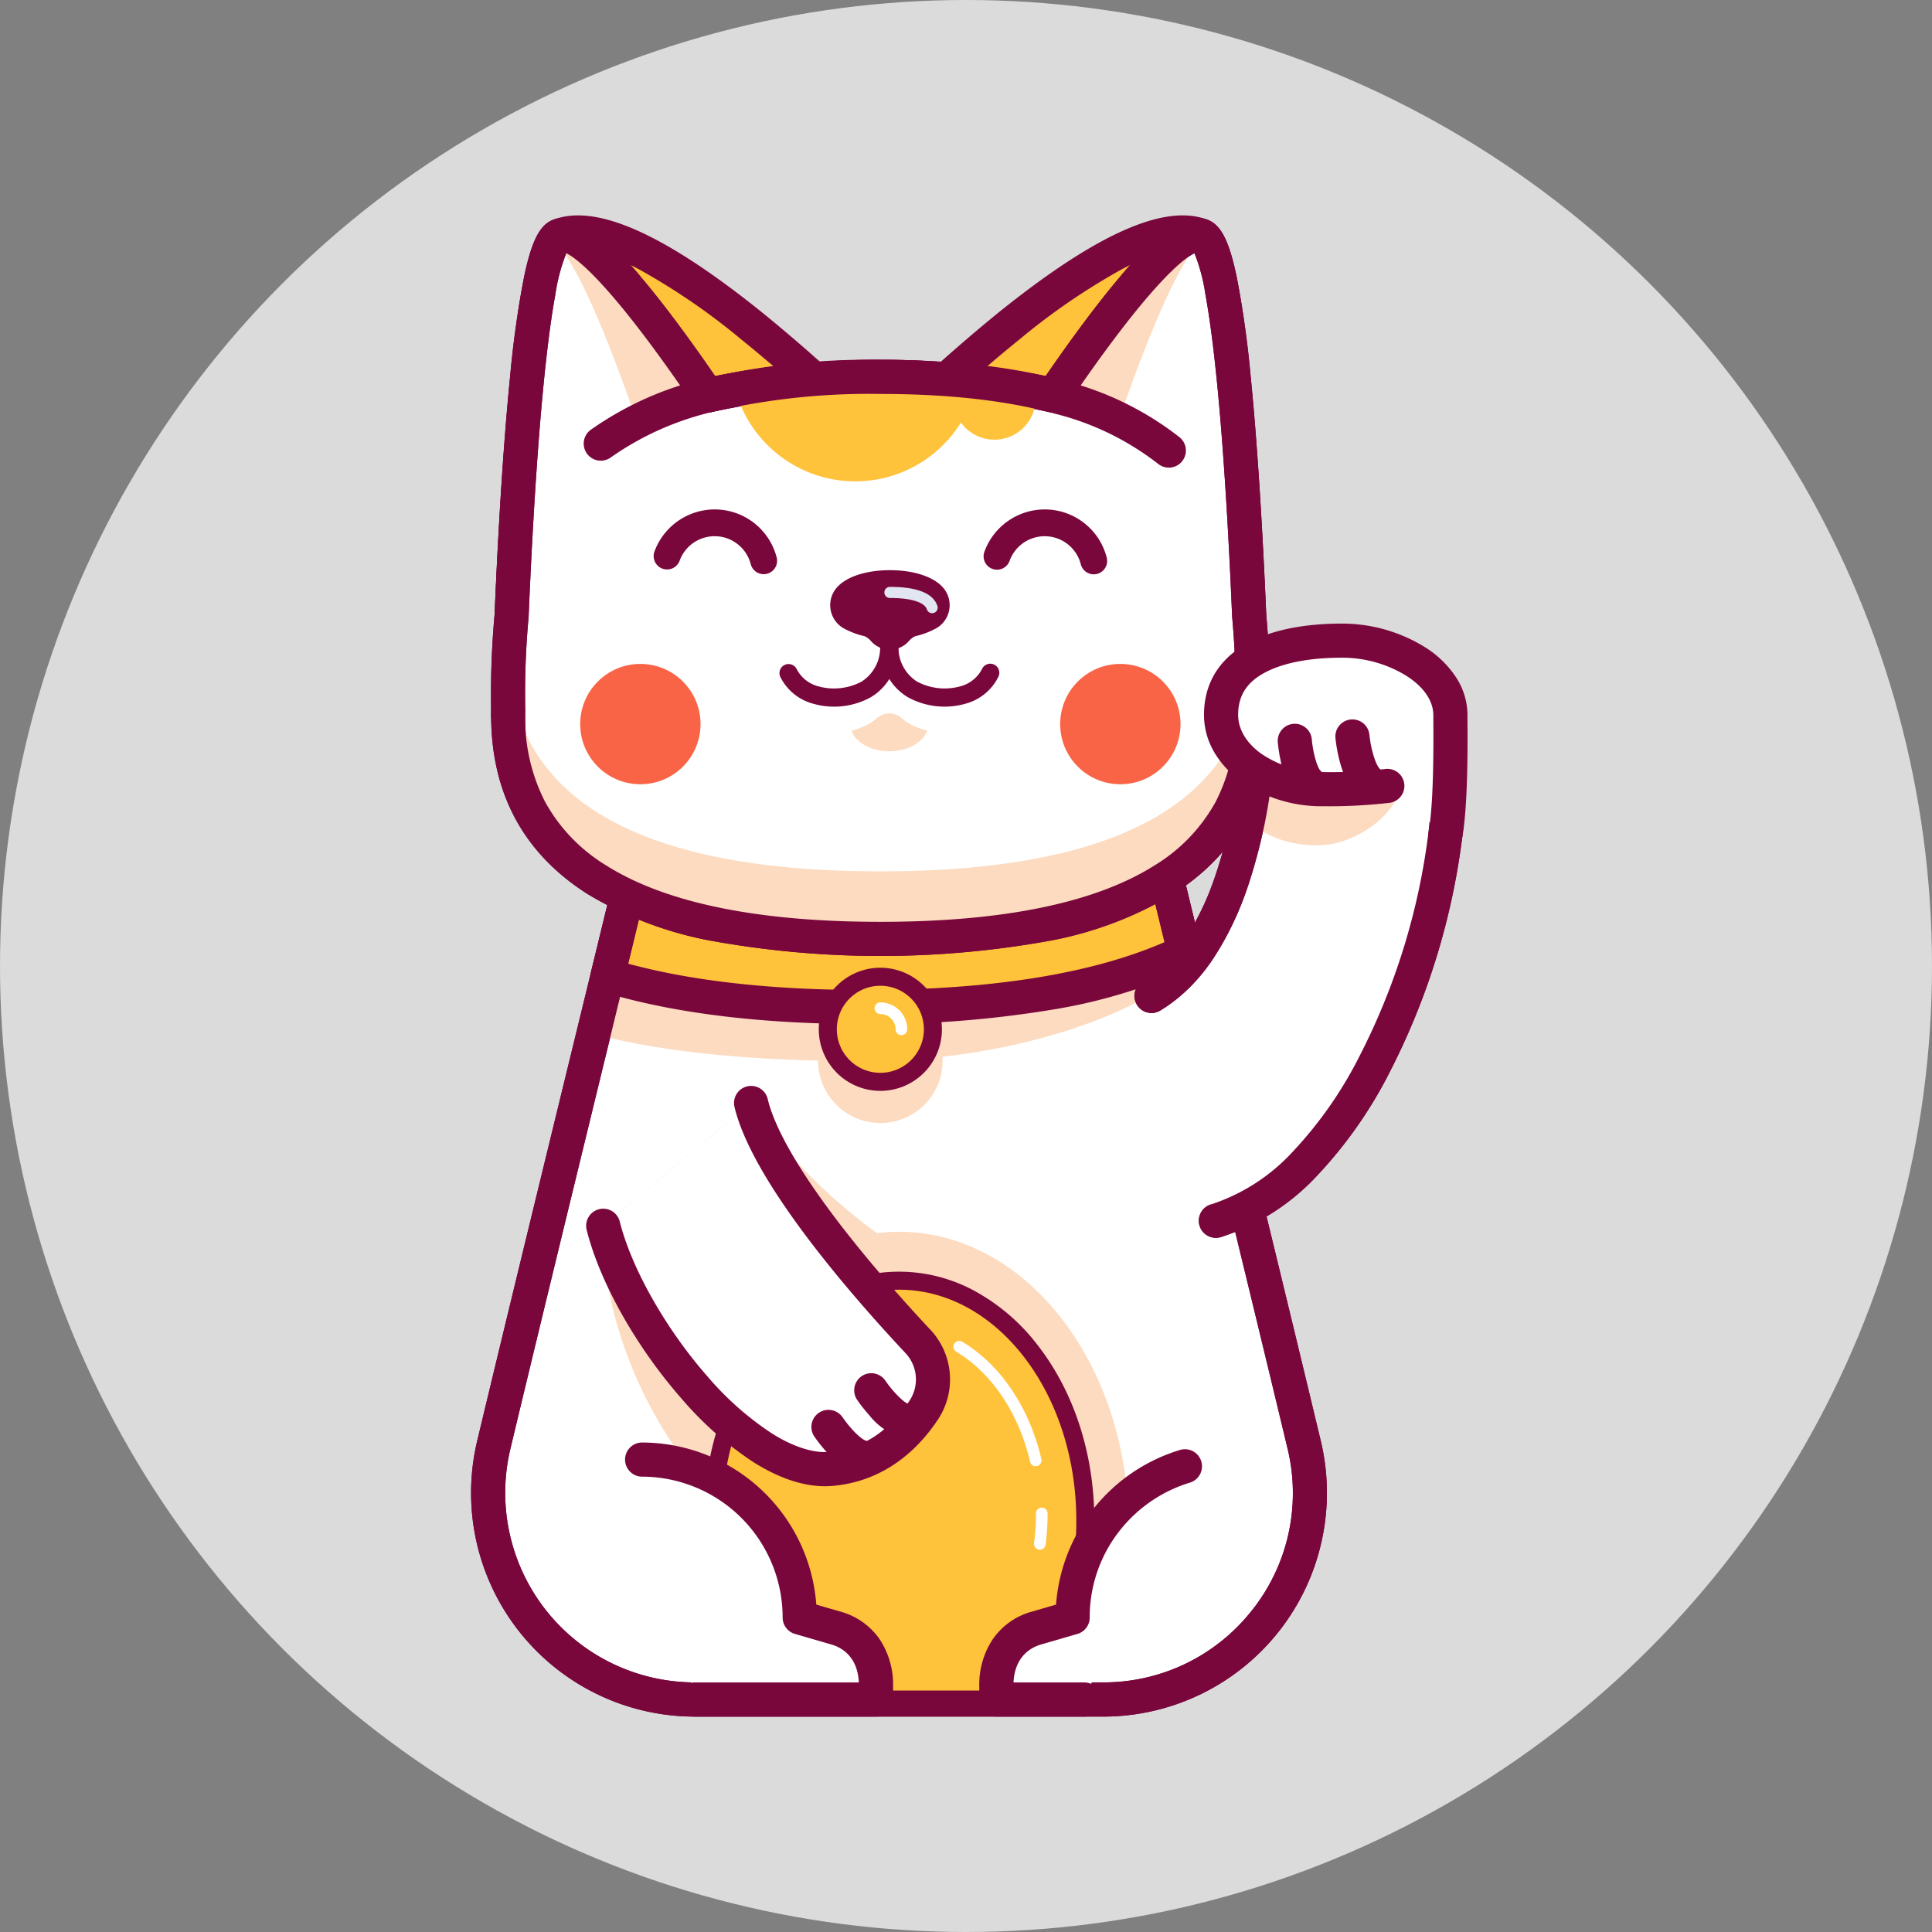 <svg xmlns="http://www.w3.org/2000/svg" width="296" height="296" viewBox="0 0 296 296">
  <rect x="0" y="0" width="296" height="296" fill="#808080" stroke="none"/>
  <g id="Group_117" data-name="Group 117" transform="translate(-200 -415)">
    <circle id="Ellipse_18" data-name="Ellipse 18" cx="148" cy="148" r="148" transform="translate(200 415)" fill="#dbdbdb"/>
    <g id="Group_48" data-name="Group 48" transform="translate(-1528.024 -450.127)">
      <g id="Group_12" data-name="Group 12" transform="translate(1800.183 989.253)">
        <path id="Path_35" data-name="Path 35" d="M1931.621,1949.1l-39.171.377-39.172-.377c0,.723-14.116,57.891-22.906,94.613a31.661,31.661,0,0,0,30.793,39.03h62.568a31.662,31.662,0,0,0,30.793-39.03C1945.737,2006.994,1931.621,1949.827,1931.621,1949.1Z" transform="translate(-1826.875 -1946.488)" fill="#fff"/>
        <path id="Path_36" data-name="Path 36" d="M1915.8,1956.291c-4.289-17.586-8-32.8-8.277-34.235a2.616,2.616,0,0,0-2.593-2.275h-.026l-39.145.376-39.146-.376a2.617,2.617,0,0,0-2.619,2.275c-.277,1.439-3.986,16.647-8.276,34.23-4.561,18.7-10.238,41.972-14.58,60.113a34.277,34.277,0,0,0,33.335,42.255h62.569a34.277,34.277,0,0,0,33.336-42.255C1926.037,1998.261,1920.361,1974.99,1915.8,1956.291Zm-8.255-33.9Zm0,0v0Zm0,0v0Zm-83.573-.007Zm0,0v0Zm0,0v0Zm95.876,119.974a28.883,28.883,0,0,1-22.805,11.055h-62.569a29.045,29.045,0,0,1-28.249-35.805c4.339-18.129,10.015-41.4,14.575-60.091,2.381-9.763,4.438-18.2,5.932-24.366,1-4.137,1.6-6.614,1.952-8.127l37.049.355h.051l37.05-.355c.354,1.513.95,3.992,1.952,8.13,1.494,6.169,3.55,14.6,5.933,24.368,4.56,18.694,10.234,41.959,14.573,60.086A28.882,28.882,0,0,1,1919.848,2042.367Z" transform="translate(-1800.183 -1919.781)" fill="#7a073c"/>
      </g>
      <path id="Path_37" data-name="Path 37" d="M2088.909,2454.224c-9.989-4.638-28.186-14.628-39.005-31.511l-22.656,18.817c-.418,23.4,18.278,49.524,31.335,48.372,7.058-.624,15.86-7.262,18.483-11.208C2079.253,2475.405,2092.493,2455.888,2088.909,2454.224Z" transform="translate(-206.805 -1388.602)" fill="#fcdbc0"/>
      <path id="Path_38" data-name="Path 38" d="M2175.847,2643.992c-19.445,0-35.208,20.294-35.208,45.33a54.378,54.378,0,0,0,6.547,26.331h50.36c4.121-7.421,13.508-16.511,13.508-26.331C2211.054,2664.286,2195.292,2643.992,2175.847,2643.992Z" transform="translate(-310.089 -1590.144)" fill="#fcdbc0"/>
      <path id="Path_39" data-name="Path 39" d="M1939.458,1983.034c-4.653-19.074-8.328-34.14-8.328-34.5a.056.056,0,0,0-.017-.04.048.048,0,0,0-.039-.016l-39.171.376-39.171-.376a.057.057,0,0,0-.056.056c0,.36-3.674,15.424-8.327,34.5-4.561,18.7-10.237,41.968-14.577,60.1a31.716,31.716,0,0,0,30.846,39.1h62.569a31.716,31.716,0,0,0,30.846-39.1C1949.695,2025,1944.019,2001.731,1939.458,1983.034ZM1948,2070.09a31.429,31.429,0,0,1-24.815,12.031h-62.569a31.6,31.6,0,0,1-30.737-38.962c4.34-18.135,10.016-41.4,14.577-60.1,4.712-19.316,8.149-33.408,8.323-34.467l39.122.376,39.122-.376c.175,1.059,3.612,15.154,8.324,34.472,4.561,18.7,10.236,41.964,14.575,60.1A31.423,31.423,0,0,1,1948,2070.09Z" transform="translate(-26.146 -956.665)" fill="#ea1111"/>
      <path id="Path_40" data-name="Path 40" d="M2057.487,2024.577l-40.761-.392c-1.369,5.685-3.533,14.56-6.066,24.952,10.806,2.95,25.364,4.191,41.36,4.191,22.245,0,41.778-6.933,49.777-14.3-1.462-6.006-2.7-11.111-3.6-14.843Z" transform="translate(-191.703 -1025.62)" fill="#fcdbc0"/>
      <g id="Group_13" data-name="Group 13" transform="translate(1818.518 989.253)">
        <path id="Path_41" data-name="Path 41" d="M2079.693,1949.48l-39.172-.377c0,.287-2.222,9.461-5.453,22.719,10.364,3.161,23.442,4.826,39.458,4.826,21.344,0,37.468-2.955,48.9-8.47-2.745-11.268-4.567-18.816-4.567-19.075Z" transform="translate(-2032.453 -1946.488)" fill="#ffc23b"/>
        <path id="Path_42" data-name="Path 42" d="M2094.744,1922.056a2.617,2.617,0,0,0-2.594-2.275h-.024l-39.146.377-39.146-.377a2.615,2.615,0,0,0-2.618,2.275c-.262,1.344-3.728,15.567-5.4,22.441a2.616,2.616,0,0,0,1.778,3.121c10.747,3.278,24.279,4.939,40.222,4.939a167.359,167.359,0,0,0,28.619-2.206,82.405,82.405,0,0,0,21.419-6.522,2.616,2.616,0,0,0,1.406-2.974C2097.974,1935.58,2094.987,1923.308,2094.744,1922.056Zm-83.551.341v0Zm0,0v0Zm0-.006Zm.03-.37Zm36.591,25.309c-14.26,0-26.462-1.354-36.325-4.03,2.6-10.675,3.83-15.764,4.412-18.264l37.054.356H2053l37.052-.356c.518,2.224,1.551,6.5,3.609,14.962C2082.5,1944.861,2067.088,1947.326,2047.815,1947.326Zm46.952-24.929v0Zm0,0v0Zm0-.006h0Z" transform="translate(-2005.74 -1919.781)" fill="#7a073c"/>
      </g>
      <path id="Path_43" data-name="Path 43" d="M1915.8,1956.291c-4.289-17.586-8-32.8-8.277-34.235a2.616,2.616,0,0,0-2.593-2.275h-.026l-39.145.376-39.146-.376a2.617,2.617,0,0,0-2.619,2.275c-.277,1.439-3.986,16.647-8.276,34.23-4.561,18.7-10.238,41.972-14.58,60.113a34.277,34.277,0,0,0,33.335,42.255h62.569a34.277,34.277,0,0,0,33.336-42.255C1926.037,1998.261,1920.361,1974.99,1915.8,1956.291Zm-8.255-33.9Zm0,0v0Zm0,0v0Zm-83.573-.007Zm0,0v0Zm0,0v0Zm95.876,119.974a28.883,28.883,0,0,1-22.805,11.055h-62.569a29.045,29.045,0,0,1-28.249-35.805c4.339-18.129,10.015-41.4,14.575-60.091,2.381-9.763,4.438-18.2,5.932-24.366,1-4.137,1.6-6.614,1.952-8.127l37.049.355h.051l37.05-.355c.354,1.513.95,3.992,1.952,8.13,1.494,6.169,3.55,14.6,5.933,24.368,4.56,18.694,10.234,41.959,14.573,60.086A28.882,28.882,0,0,1,1919.848,2042.367Z" transform="translate(0 -930.528)" fill="#7a073c"/>
      <g id="Group_14" data-name="Group 14" transform="translate(1860.307 898.127)">
        <path id="Path_44" data-name="Path 44" d="M2552.737,927.893c-13.249-5.184-49.156,31.683-49.156,31.683l42.052,36.483,14.955,5.3S2558.789,930.26,2552.737,927.893Z" transform="translate(-2500.966 -924.783)" fill="#ffc23b"/>
        <path id="Path_45" data-name="Path 45" d="M2532.4,913.339a70.365,70.365,0,0,0-1.781-8.992c-.942-3.259-2.029-4.917-3.633-5.545-6.521-2.552-17.036,2.124-32.141,14.3a254.873,254.873,0,0,0-19.841,18,2.614,2.614,0,0,0,.159,3.8l42.051,36.483a2.605,2.605,0,0,0,.841.49l14.956,5.3a2.615,2.615,0,0,0,3.487-2.532c0-.178-.466-18.036-1.662-35.952C2534.13,928.124,2533.31,919.6,2532.4,913.339ZM2520.266,967.1l-39.555-34.318c3.2-3.149,9.942-9.6,17.449-15.641a100.816,100.816,0,0,1,15.826-10.832c5.9-3.076,9.084-3.243,10.758-2.752.375.629,1.525,3.216,2.767,12.612.827,6.266,1.573,14.546,2.22,24.612.788,12.278,1.233,24.266,1.423,30.177Z" transform="translate(-2474.26 -898.128)" fill="#7a073c"/>
      </g>
      <g id="Group_15" data-name="Group 15" transform="translate(1803.263 898.127)">
        <path id="Path_46" data-name="Path 46" d="M1871.882,927.893c-6.052,2.368-7.852,73.465-7.852,73.465l14.956-5.3,42.052-36.483S1885.131,922.708,1871.882,927.893Z" transform="translate(-1861.415 -924.783)" fill="#ffc23b"/>
        <path id="Path_47" data-name="Path 47" d="M1876.361,913.1c-15.1-12.172-25.617-16.849-32.14-14.3-1.6.627-2.69,2.286-3.633,5.545a70.578,70.578,0,0,0-1.78,8.991c-.913,6.259-1.732,14.786-2.437,25.345-1.2,17.917-1.658,35.775-1.662,35.953a2.615,2.615,0,0,0,3.489,2.531l14.956-5.3a2.62,2.62,0,0,0,.84-.49l42.051-36.483a2.615,2.615,0,0,0,.16-3.8A255.032,255.032,0,0,0,1876.361,913.1Zm-25.422,54-10.887,3.858c.191-5.912.636-17.9,1.423-30.177.646-10.066,1.393-18.347,2.221-24.612,1.24-9.4,2.39-11.983,2.766-12.612,1.675-.492,4.854-.324,10.758,2.752a100.827,100.827,0,0,1,15.827,10.832c7.506,6.046,14.249,12.493,17.449,15.642Z" transform="translate(-1834.708 -898.127)" fill="#7a073c"/>
      </g>
      <g id="Group_16" data-name="Group 16" transform="translate(1803.262 898.522)">
        <path id="Path_48" data-name="Path 48" d="M1970.223,932.024c-4.308-1.48-16.069,14.684-22.718,24.483-7.062-1.824-15.755-2.859-26.457-2.859s-19.394,1.035-26.457,2.859c-6.648-9.8-18.41-25.963-22.718-24.483s-6.445,37.176-7.328,58.255a140.421,140.421,0,0,0-.523,15.21c0,21.553,17.281,34.273,57.025,34.273s57.025-12.72,57.025-34.273a140.239,140.239,0,0,0-.523-15.21C1976.668,969.2,1974.542,933.51,1970.223,932.024Z" transform="translate(-1861.407 -929.31)" fill="#fff"/>
        <path id="Path_49" data-name="Path 49" d="M1951.071,926.791a151.944,151.944,0,0,0-2.153-15.294c-1.169-5.535-2.445-7.973-4.551-8.7-2.588-.89-5.191.863-6.923,2.26a50.786,50.786,0,0,0-6.4,6.534c-4,4.718-8.241,10.622-11.381,15.192a129.278,129.278,0,0,0-50.637,0c-3.14-4.57-7.378-10.473-11.38-15.192a50.782,50.782,0,0,0-6.4-6.534c-1.732-1.4-4.334-3.149-6.922-2.26-2.107.724-3.383,3.163-4.552,8.7a151.8,151.8,0,0,0-2.153,15.294c-1.2,11.958-1.959,26.455-2.382,36.542a134.729,134.729,0,0,0-.53,14.471v.934c0,11.979,4.988,21.208,14.825,27.429a56.885,56.885,0,0,0,18.6,7.078,145.544,145.544,0,0,0,52.441,0,56.9,56.9,0,0,0,18.595-7.078c9.838-6.222,14.825-15.45,14.825-27.429V977.8a135.151,135.151,0,0,0-.53-14.47C1953.031,953.246,1952.274,938.749,1951.071,926.791Zm-8.909-19.342Zm-95.641,0ZM1948.752,977.8v.938a27.927,27.927,0,0,1-3.016,13.222,26.164,26.164,0,0,1-9.375,9.786c-9.075,5.739-23.213,8.649-42.019,8.649s-32.944-2.91-42.02-8.649a26.187,26.187,0,0,1-9.376-9.786,27.93,27.93,0,0,1-3.015-13.222V977.8a128.006,128.006,0,0,1,.509-13.991c.005-.057.01-.115.012-.172.394-9.4,1.094-23.026,2.195-34.59.581-6.089,1.218-11.046,1.894-14.734a27.98,27.98,0,0,1,1.683-6.351c1.489.711,6.684,4.379,19.5,23.261a2.616,2.616,0,0,0,2.818,1.064,121.312,121.312,0,0,1,51.607,0,2.616,2.616,0,0,0,2.818-1.064c12.811-18.883,18.007-22.551,19.5-23.261a27.983,27.983,0,0,1,1.682,6.351c.677,3.688,1.314,8.645,1.894,14.734,1.1,11.563,1.8,25.192,2.194,34.59,0,.058.007.115.013.172A128.3,128.3,0,0,1,1948.752,977.8Z" transform="translate(-1834.7 -902.559)" fill="#7a073c"/>
      </g>
      <path id="Path_50" data-name="Path 50" d="M1921.049,1698.081c-38.33,0-55.765-11.831-56.959-32-.079,2.773-.066,5.488-.066,8.077,0,21.553,17.281,34.273,57.025,34.273s57.026-12.72,57.026-34.273c0-2.589.013-5.3-.066-8.077C1976.815,1686.251,1959.379,1698.081,1921.049,1698.081Z" transform="translate(-58.146 -699.454)" fill="#fcdbc0"/>
      <path id="Path_51" data-name="Path 51" d="M2789.527,932.194l-.013-.009a1.166,1.166,0,0,0-.294-.157h0l-.114-.034c-4.4-1.163-16.013,14.8-22.6,24.516q-1.559-.4-3.225-.752c-.641,2.593,4.455,1.9,8.09,3.118,2.784.934,4.019,4.839,5.308,1.116,3.927-11.336,9.294-25.039,13.066-27.609a1.866,1.866,0,0,0-.161-.147C2789.563,932.222,2789.545,932.207,2789.527,932.194Z" transform="translate(-877.141 -30.791)" fill="#fcdbc0"/>
      <path id="Path_52" data-name="Path 52" d="M1959.777,956.509c-6.589-9.712-18.2-25.68-22.6-24.516l-.113.034h0a1.165,1.165,0,0,0-.294.157l-.013.01c-.018.013-.035.028-.055.043a2.1,2.1,0,0,0-.159.147c3.771,2.569,9.139,16.273,13.065,27.609,1.29,3.723,2.525-.182,5.307-1.117,3.635-1.22,8.732-.525,8.091-3.118Q1961.337,956.107,1959.777,956.509Z" transform="translate(-124.193 -30.791)" fill="#fcdbc0"/>
      <path id="Path_53" data-name="Path 53" d="M1951.071,926.791a151.944,151.944,0,0,0-2.153-15.294c-1.169-5.535-2.445-7.973-4.551-8.7-2.588-.89-5.191.863-6.923,2.26a50.786,50.786,0,0,0-6.4,6.534c-4,4.718-8.241,10.622-11.381,15.192a129.278,129.278,0,0,0-50.637,0c-3.14-4.57-7.378-10.473-11.38-15.192a50.782,50.782,0,0,0-6.4-6.534c-1.732-1.4-4.334-3.149-6.922-2.26-2.107.724-3.383,3.163-4.552,8.7a151.8,151.8,0,0,0-2.153,15.294c-1.2,11.958-1.959,26.455-2.382,36.542a134.729,134.729,0,0,0-.53,14.471v.934c0,11.979,4.988,21.208,14.825,27.429a56.885,56.885,0,0,0,18.6,7.078,145.544,145.544,0,0,0,52.441,0,56.9,56.9,0,0,0,18.595-7.078c9.838-6.222,14.825-15.45,14.825-27.429V977.8a135.151,135.151,0,0,0-.53-14.47C1953.031,953.246,1952.274,938.749,1951.071,926.791Zm-8.909-19.342Zm-95.641,0ZM1948.752,977.8v.938a27.927,27.927,0,0,1-3.016,13.222,26.164,26.164,0,0,1-9.375,9.786c-9.075,5.739-23.213,8.649-42.019,8.649s-32.944-2.91-42.02-8.649a26.187,26.187,0,0,1-9.376-9.786,27.93,27.93,0,0,1-3.015-13.222V977.8a128.006,128.006,0,0,1,.509-13.991c.005-.057.01-.115.012-.172.394-9.4,1.094-23.026,2.195-34.59.581-6.089,1.218-11.046,1.894-14.734a27.98,27.98,0,0,1,1.683-6.351c1.489.711,6.684,4.379,19.5,23.261a2.616,2.616,0,0,0,2.818,1.064,121.312,121.312,0,0,1,51.607,0,2.616,2.616,0,0,0,2.818-1.064c12.811-18.883,18.007-22.551,19.5-23.261a27.983,27.983,0,0,1,1.682,6.351c.677,3.688,1.314,8.645,1.894,14.734,1.1,11.563,1.8,25.192,2.194,34.59,0,.058.007.115.013.172A128.3,128.3,0,0,1,1948.752,977.8Z" transform="translate(-31.438 -4.036)" fill="#7a073c"/>
      <g id="Group_20" data-name="Group 20" transform="translate(1901.826 960.665)">
        <g id="Group_17" data-name="Group 17" transform="translate(0 10.746)">
          <path id="Path_54" data-name="Path 54" d="M2999.8,1750.016c-3.917-.526-14.2-2.043-14.32,1.906-.385,12.29-4.3,33.621-16.4,40.821l9.871,34.449c20.275-6,32.819-38.269,35.142-59.044.8-7.165.385-12.962-1.347-15.842C3009.095,1746.234,3004.5,1750.644,2999.8,1750.016Z" transform="translate(-2966.465 -1746.438)" fill="#fff"/>
          <path id="Path_55" data-name="Path 55" d="M2982.566,1719.884a13.411,13.411,0,0,0-5.453.416,11.183,11.183,0,0,1-3.675.427l-.386-.052a67.869,67.869,0,0,0-7.335-.689c-3.855-.092-6.37.474-7.919,1.785a4.5,4.5,0,0,0-1.642,3.372,81.376,81.376,0,0,1-3.68,21.587,44,44,0,0,1-4.69,10.206,21.2,21.2,0,0,1-6.754,6.862,2.615,2.615,0,0,0,2.674,4.494,26.324,26.324,0,0,0,8.472-8.514,49.183,49.183,0,0,0,5.27-11.423,86.857,86.857,0,0,0,3.925-22.7,10.818,10.818,0,0,1,4.266-.445,63.9,63.9,0,0,1,6.713.643l.392.052a15.437,15.437,0,0,0,5.5-.5,9.481,9.481,0,0,1,3.35-.383c.545.1,1.287.415,2.2,1.934.509.847,2.087,4.375.989,14.2a102.466,102.466,0,0,1-10.56,34.143,62.2,62.2,0,0,1-10.144,14.538,29.462,29.462,0,0,1-12.583,8.146,2.615,2.615,0,1,0,1.485,5.016,34.584,34.584,0,0,0,14.854-9.522,67.449,67.449,0,0,0,11.025-15.755,108.011,108.011,0,0,0,11.119-35.985c.63-5.634.847-13.24-1.7-17.48A8.428,8.428,0,0,0,2982.566,1719.884Z" transform="translate(-2939.754 -1719.742)" fill="#7a073c"/>
        </g>
        <g id="Group_18" data-name="Group 18" transform="translate(0 10.746)">
          <path id="Path_56" data-name="Path 56" d="M2999.8,1750.016c-3.917-.526-14.2-2.043-14.32,1.906-.385,12.29-4.3,33.621-16.4,40.821l9.871,34.449c20.275-6,32.819-38.269,35.142-59.044.8-7.165.385-12.962-1.347-15.842C3009.095,1746.234,3004.5,1750.644,2999.8,1750.016Z" transform="translate(-2966.465 -1746.438)" fill="#fff"/>
          <path id="Path_57" data-name="Path 57" d="M2982.566,1719.884a13.411,13.411,0,0,0-5.453.416,11.183,11.183,0,0,1-3.675.427l-.386-.052a67.869,67.869,0,0,0-7.335-.689c-3.855-.092-6.37.474-7.919,1.785a4.5,4.5,0,0,0-1.642,3.372,81.376,81.376,0,0,1-3.68,21.587,44,44,0,0,1-4.69,10.206,21.2,21.2,0,0,1-6.754,6.862,2.615,2.615,0,0,0,2.674,4.494,26.324,26.324,0,0,0,8.472-8.514,49.183,49.183,0,0,0,5.27-11.423,86.857,86.857,0,0,0,3.925-22.7,10.818,10.818,0,0,1,4.266-.445,63.9,63.9,0,0,1,6.713.643l.392.052a15.437,15.437,0,0,0,5.5-.5,9.481,9.481,0,0,1,3.35-.383c.545.1,1.287.415,2.2,1.934.509.847,2.087,4.375.989,14.2a102.466,102.466,0,0,1-10.56,34.143,62.2,62.2,0,0,1-10.144,14.538,29.462,29.462,0,0,1-12.583,8.146,2.615,2.615,0,1,0,1.485,5.016,34.584,34.584,0,0,0,14.854-9.522,67.449,67.449,0,0,0,11.025-15.755,108.011,108.011,0,0,0,11.119-35.985c.63-5.634.847-13.24-1.7-17.48A8.428,8.428,0,0,0,2982.566,1719.884Z" transform="translate(-2939.754 -1719.742)" fill="#7a073c"/>
        </g>
        <path id="Path_58" data-name="Path 58" d="M3158.639,1749.077c-2.615-.186-5.466,1.333-8.354.945-3.916-.524-14.2-2.042-14.321,1.906a86.319,86.319,0,0,1-1.663,14.1,16.568,16.568,0,0,0,10.913,3.633c4.993,0,11.417-4.1,12.308-8.563C3157.521,1761.1,3160.546,1750.02,3158.639,1749.077Z" transform="translate(-3116.948 -1735.701)" fill="#fcdbc0"/>
        <g id="Group_19" data-name="Group 19" transform="translate(10.657 0)">
          <path id="Path_59" data-name="Path 59" d="M3106.985,1628.59c-8.669,0-18.432,2.444-18.432,11.376,0,6.283,7.027,11.376,15.7,11.376a79.8,79.8,0,0,0,9.778-.5l8.884,7.585c.956-5.185.778-16.106.778-18.462C3123.689,1633.683,3115.654,1628.59,3106.985,1628.59Z" transform="translate(-3085.938 -1625.975)" fill="#fff"/>
          <path id="Path_60" data-name="Path 60" d="M3099.6,1613.26a10.592,10.592,0,0,0-1.816-5.858,15.464,15.464,0,0,0-4.45-4.363,24.1,24.1,0,0,0-13.053-3.77c-3.788,0-9.225.452-13.618,2.606-4.861,2.382-7.43,6.32-7.43,11.386a11.291,11.291,0,0,0,1.589,5.746,14.541,14.541,0,0,0,4.088,4.416,21.62,21.62,0,0,0,12.634,3.83,80.21,80.21,0,0,0,10.17-.529,2.615,2.615,0,1,0-.785-5.172,71.946,71.946,0,0,1-9.385.469,16.369,16.369,0,0,1-9.564-2.834c-2.269-1.644-3.516-3.748-3.516-5.927,0-3.058,1.429-5.184,4.5-6.689,2.765-1.355,6.679-2.072,11.316-2.072a18.747,18.747,0,0,1,10.154,2.893c3.423,2.28,3.934,4.655,3.934,5.868,0,.25,0,.595.005,1.018.02,3.438.071,12.57-.742,16.97a2.615,2.615,0,1,0,5.144.95c.9-4.886.851-14.04.828-17.949C3099.6,1613.837,3099.6,1613.5,3099.6,1613.26Z" transform="translate(-3059.23 -1599.268)" fill="#7a073c"/>
        </g>
        <path id="Path_61" data-name="Path 61" d="M2958.574,1826.555a2.617,2.617,0,0,0-2.9,2.3,73.5,73.5,0,0,1-4.508,18.723c-2.643,6.518-6.054,11.055-10.138,13.487a2.615,2.615,0,1,0,2.674,4.5c5.088-3.028,9.23-8.416,12.312-16.016a78.77,78.77,0,0,0,4.857-20.1A2.615,2.615,0,0,0,2958.574,1826.555Z" transform="translate(-2939.754 -1806.267)" fill="#7a073c"/>
      </g>
      <path id="Path_62" data-name="Path 62" d="M3192.426,1778.035c-.519-.49-1.165-2.837-1.33-4.829a2.616,2.616,0,0,0-5.214.42,24.42,24.42,0,0,0,.468,3,9.958,9.958,0,0,0,2.484,5.214,2.615,2.615,0,1,0,3.591-3.8Z" transform="translate(-1262.094 -794.837)" fill="#7a073c"/>
      <path id="Path_63" data-name="Path 63" d="M3291.768,1771.014c-.76-.644-1.495-3.327-1.679-5.331a2.616,2.616,0,0,0-5.21.467,23.905,23.905,0,0,0,.567,3.267c.65,2.635,1.613,4.462,2.937,5.587a2.616,2.616,0,0,0,3.385-3.989Z" transform="translate(-1352.259 -788.007)" fill="#7a073c"/>
      <g id="Group_21" data-name="Group 21" transform="translate(1828.158 943.177)">
        <path id="Path_64" data-name="Path 64" d="M2123.181,1403.207a9.84,9.84,0,0,0-9.235,6.486,2.052,2.052,0,0,0,3.86,1.392,5.712,5.712,0,0,1,10.907.519,2.052,2.052,0,0,0,3.977-1.012A9.8,9.8,0,0,0,2123.181,1403.207Z" transform="translate(-2113.824 -1403.207)" fill="#7a073c"/>
        <path id="Path_65" data-name="Path 65" d="M2690.044,1403.207a9.841,9.841,0,0,0-9.235,6.486,2.052,2.052,0,0,0,3.862,1.392,5.712,5.712,0,0,1,10.906.519,2.051,2.051,0,1,0,3.976-1.012A9.8,9.8,0,0,0,2690.044,1403.207Z" transform="translate(-2630.125 -1403.207)" fill="#7a073c"/>
      </g>
      <g id="Group_24" data-name="Group 24" transform="translate(1813.096 963.025)">
        <g id="Group_22" data-name="Group 22" transform="translate(0 0)">
          <circle id="Ellipse_10" data-name="Ellipse 10" cx="9.219" cy="9.219" r="9.219" transform="translate(0 13.038) rotate(-45)" fill="#f96446"/>
        </g>
        <g id="Group_23" data-name="Group 23" transform="translate(73.538 0)">
          <circle id="Ellipse_11" data-name="Ellipse 11" cx="9.219" cy="9.219" r="9.219" transform="translate(0 13.038) rotate(-45)" fill="#f96446"/>
        </g>
      </g>
      <g id="Group_30" data-name="Group 30" transform="translate(1847.421 952.484)">
        <g id="Group_26" data-name="Group 26" transform="translate(7.795 0)">
          <g id="Group_25" data-name="Group 25">
            <path id="Path_66" data-name="Path 66" d="M2440.52,1523.128c-4,0-8.011,1.357-7.752,4.185.185,1.979,1.9,2.562,4.266,3.208,1.218.332,1.986,2,3.486,2s2.268-1.672,3.487-2c2.372-.646,4.083-1.229,4.265-3.208C2448.533,1524.485,2444.517,1523.128,2440.52,1523.128Z" transform="translate(-2431.366 -1521.739)" fill="#7a073c"/>
            <path id="Path_67" data-name="Path 67" d="M2426.333,1507.551c-3.576,0-6.59.964-8.063,2.58a4.09,4.09,0,0,0,.879,6.272,12.385,12.385,0,0,0,3.333,1.272,3.257,3.257,0,0,1,.856.628,3.861,3.861,0,0,0,5.991,0,3.234,3.234,0,0,1,.856-.628,12.41,12.41,0,0,0,3.332-1.272,4.089,4.089,0,0,0,.879-6.272C2432.922,1508.515,2429.908,1507.551,2426.333,1507.551ZM2432.7,1513c-.085.915-.723,1.307-3.248,2a4.953,4.953,0,0,0-1.963,1.226c-.513.453-.848.728-1.157.728s-.643-.275-1.156-.728a4.963,4.963,0,0,0-1.963-1.226c-2.526-.689-3.164-1.08-3.249-2a1.215,1.215,0,0,1,.359-1c.913-1,3.327-1.673,6.009-1.673s5.1.673,6.009,1.673A1.219,1.219,0,0,1,2432.7,1513Z" transform="translate(-2417.18 -1507.551)" fill="#7a073c"/>
          </g>
          <path id="Path_68" data-name="Path 68" d="M2511.148,1536.256a.848.848,0,0,0,0,1.7c3.214,0,5.276.635,5.661,1.742a.847.847,0,1,0,1.6-.555C2517.749,1537.226,2515.3,1536.256,2511.148,1536.256Z" transform="translate(-2501.995 -1533.696)" fill="#e2e6f3"/>
        </g>
        <g id="Group_29" data-name="Group 29" transform="translate(0 9.397)">
          <g id="Group_27" data-name="Group 27">
            <path id="Path_69" data-name="Path 69" d="M2346.308,1612.927a1.389,1.389,0,0,0-1.122,1.613,6.174,6.174,0,0,1-2.789,6.038,9,9,0,0,1-6.673.712,5.219,5.219,0,0,1-3.292-2.666,1.389,1.389,0,0,0-2.5,1.206,7.872,7.872,0,0,0,4.987,4.12,11.66,11.66,0,0,0,8.889-.975,8.5,8.5,0,0,0,3.5-4.083,8.709,8.709,0,0,0,.614-4.841A1.391,1.391,0,0,0,2346.308,1612.927Z" transform="translate(-2329.791 -1612.905)" fill="#7a073c"/>
            <path id="Path_70" data-name="Path 70" d="M2520.631,1617.976a1.39,1.39,0,0,0-1.855.648,5.219,5.219,0,0,1-3.292,2.666,8.994,8.994,0,0,1-6.673-.712,6.173,6.173,0,0,1-2.79-6.039,1.389,1.389,0,1,0-2.735-.49,8.7,8.7,0,0,0,.614,4.842,8.5,8.5,0,0,0,3.5,4.082,11.669,11.669,0,0,0,8.889.976,7.875,7.875,0,0,0,4.987-4.119A1.39,1.39,0,0,0,2520.631,1617.976Z" transform="translate(-2487.706 -1612.906)" fill="#7a073c"/>
          </g>
          <g id="Group_28" data-name="Group 28" transform="translate(11.068 12.561)">
            <path id="Path_71" data-name="Path 71" d="M2461.59,1754.457a2.921,2.921,0,0,0-3.849,0,7.466,7.466,0,0,1-1.157.837,9.785,9.785,0,0,1-2.705,1.055c.592,1.814,2.957,3.17,5.786,3.17s5.194-1.356,5.787-3.17a9.791,9.791,0,0,1-2.705-1.055A7.541,7.541,0,0,1,2461.59,1754.457Z" transform="translate(-2453.879 -1753.733)" fill="#fcdbc0"/>
          </g>
        </g>
      </g>
      <g id="Group_32" data-name="Group 32" transform="translate(1853.219 1013.14)">
        <circle id="Ellipse_12" data-name="Ellipse 12" cx="9.542" cy="9.542" r="9.542" transform="translate(0.143 4.96)" fill="#fcdbc0"/>
        <g id="Group_31" data-name="Group 31" transform="translate(0 0)">
          <circle id="Ellipse_13" data-name="Ellipse 13" cx="8.051" cy="8.051" r="8.051" transform="translate(0 3.699) rotate(-13.283)" fill="#ffc23b"/>
          <path id="Path_72" data-name="Path 72" d="M2407.045,2190.413a9.433,9.433,0,1,0,9.434,9.433A9.443,9.443,0,0,0,2407.045,2190.413Zm0,16.1a6.668,6.668,0,1,1,6.669-6.668A6.675,6.675,0,0,1,2407.045,2206.514Z" transform="translate(-2397.362 -2190.161)" fill="#7a073c"/>
        </g>
        <path id="Path_73" data-name="Path 73" d="M2494.263,2250a.891.891,0,0,0,0,1.783,2.338,2.338,0,0,1,2.334,2.336.892.892,0,0,0,1.784,0A4.123,4.123,0,0,0,2494.263,2250Z" transform="translate(-2484.579 -2244.433)" fill="#fff"/>
      </g>
      <path id="Path_74" data-name="Path 74" d="M2299.869,1177.63a112.575,112.575,0,0,0-23.7-2.206,115.828,115.828,0,0,0-22.25,1.906,19.052,19.052,0,0,0,34.588,5.1,6.33,6.33,0,0,0,11.413-4.479C2299.9,1177.842,2299.887,1177.736,2299.869,1177.63Z" transform="translate(-413.262 -252.564)" fill="#ffc23b"/>
      <path id="Path_75" data-name="Path 75" d="M2085.171,1158.019a47.545,47.545,0,0,0-17.8-8.712c-7.761-2.126-17.216-3.2-28.1-3.2a110.558,110.558,0,0,0-26.853,2.875,50.14,50.14,0,0,0-17.533,7.864,2.615,2.615,0,1,0,3.107,4.208,44.99,44.99,0,0,1,15.715-7,105.405,105.405,0,0,1,25.564-2.714c10.419,0,19.409,1.015,26.72,3.019a42.382,42.382,0,0,1,15.855,7.707,2.616,2.616,0,0,0,3.323-4.04Z" transform="translate(-176.37 -225.857)" fill="#7a073c"/>
      <g id="Group_33" data-name="Group 33" transform="translate(1835.833 1059.959)">
        <path id="Path_76" data-name="Path 76" d="M2243.914,2728c-15.764,0-28.542,16.453-28.542,36.748,0,10.9,3.687,20.692,9.541,27.421h38c5.854-6.729,9.54-16.521,9.54-27.421C2272.457,2744.453,2259.678,2728,2243.914,2728Z" transform="translate(-2213.99 -2726.617)" fill="#ffc23b"/>
        <path id="Path_77" data-name="Path 77" d="M2241.567,2715.556a24.2,24.2,0,0,0-23.54,0,30.6,30.6,0,0,0-9.5,8.241c-5.578,7.181-8.65,16.71-8.65,26.833a46.849,46.849,0,0,0,2.654,15.737,38.9,38.9,0,0,0,7.226,12.591,1.385,1.385,0,0,0,1.043.476h38a1.381,1.381,0,0,0,1.042-.476,38.88,38.88,0,0,0,7.227-12.591,46.9,46.9,0,0,0,2.654-15.737c0-10.123-3.072-19.652-8.651-26.833A30.614,30.614,0,0,0,2241.567,2715.556Zm12.9,49.886a36.4,36.4,0,0,1-6.3,11.227h-36.727a36.364,36.364,0,0,1-6.3-11.227,44.116,44.116,0,0,1-2.495-14.812c0-19.5,12.183-35.365,27.16-35.365s27.159,15.864,27.159,35.365A44.116,44.116,0,0,1,2254.462,2765.443Z" transform="translate(-2199.873 -2712.501)" fill="#7a073c"/>
      </g>
      <path id="Path_78" data-name="Path 78" d="M2768.488,3117.791a.893.893,0,0,0-.892.893,35.8,35.8,0,0,1-.291,4.549.89.89,0,0,0,.77,1,.657.657,0,0,0,.115.008.891.891,0,0,0,.883-.778,37.339,37.339,0,0,0,.307-4.778A.894.894,0,0,0,2768.488,3117.791Z" transform="translate(-880.854 -2021.682)" fill="#fff"/>
      <path id="Path_79" data-name="Path 79" d="M2372.087,3363.433" transform="translate(-520.893 -2245.415)" fill="none" stroke="#fff" stroke-linecap="round" stroke-linejoin="round" stroke-width="20"/>
      <path id="Path_80" data-name="Path 80" d="M2630.317,2831.592a.892.892,0,1,0-.919,1.529c5.445,3.271,9.565,9.413,11.3,16.848a.891.891,0,0,0,.868.689.84.84,0,0,0,.2-.023.891.891,0,0,0,.665-1.071C2640.591,2841.661,2636.173,2835.112,2630.317,2831.592Z" transform="translate(-754.859 -1760.895)" fill="#fff"/>
      <g id="Group_34" data-name="Group 34" transform="translate(1817.826 1031.496)">
        <path id="Path_81" data-name="Path 81" d="M2049.975,2422.714l-22.657,18.817c3.84,15.361,21.89,38.4,34.946,37.25,7.058-.623,11.535-5.06,14.159-9.006a8.525,8.525,0,0,0-.9-10.54C2068.062,2451.261,2052.581,2433.714,2049.975,2422.714Z" transform="translate(-2024.701 -2420.098)" fill="#fff"/>
        <path id="Path_82" data-name="Path 82" d="M2050.722,2430.734c-3.814-4.075-9.414-10.318-14.422-16.918-5.829-7.682-9.458-14.049-10.492-18.417a2.615,2.615,0,0,0-5.09,1.205c2.686,11.338,17.56,28.491,26.186,37.706a5.885,5.885,0,0,1,.629,7.3,19.492,19.492,0,0,1-4.77,5.077,14.76,14.76,0,0,1-7.44,2.772c-2.49.22-5.538-.744-8.815-2.788a46.756,46.756,0,0,1-9.921-8.767c-6.378-7.255-11.655-16.569-13.444-23.726a2.615,2.615,0,0,0-5.074,1.27c2.006,8.027,7.6,17.955,14.589,25.91a52,52,0,0,0,11.082,9.75c3.849,2.4,7.492,3.613,10.85,3.613q.6,0,1.193-.054c6.5-.572,12.066-4.087,16.106-10.163a11.136,11.136,0,0,0-1.166-13.776Z" transform="translate(-1997.989 -2393.385)" fill="#7a073c"/>
      </g>
      <path id="Path_83" data-name="Path 83" d="M2393.269,2954.621c-.006,0-.686-.185-2.057-1.7a18.976,18.976,0,0,1-1.475-1.856A2.616,2.616,0,0,0,2385.4,2954a24.424,24.424,0,0,0,1.882,2.38,9.973,9.973,0,0,0,4.725,3.319,2.588,2.588,0,0,0,.631.077,2.615,2.615,0,0,0,.627-5.154Z" transform="translate(-532.614 -1868.784)" fill="#7a073c"/>
      <path id="Path_84" data-name="Path 84" d="M2466.766,2891.624c-.692-.172-2.409-1.9-3.532-3.552A2.615,2.615,0,0,0,2458.9,2891a24.04,24.04,0,0,0,1.881,2.381,9.969,9.969,0,0,0,4.726,3.319,2.615,2.615,0,1,0,1.258-5.077Z" transform="translate(-599.556 -1811.406)" fill="#7a073c"/>
      <g id="Group_35" data-name="Group 35" transform="translate(1823.738 1086.138)">
        <path id="Path_85" data-name="Path 85" d="M2123.5,3061.186l-5.727-1.663v0a24.192,24.192,0,0,0-24.192-24.192l8.121,36.757h27.766v-2.066C2129.471,3065.626,2127.3,3062.353,2123.5,3061.186Z" transform="translate(-2090.97 -3032.71)" fill="#fff"/>
        <path id="Path_86" data-name="Path 86" d="M2097.566,3031.98a.233.233,0,0,1-.038-.012l-3.913-1.135A26.81,26.81,0,0,0,2066.878,3006a2.616,2.616,0,0,0,0,5.231,21.576,21.576,0,0,1,21.578,21.567v.013a2.615,2.615,0,0,0,1.885,2.513l5.705,1.658c1.476.46,3.886,1.815,4.089,5.775H2075a2.615,2.615,0,1,0,0,5.23h27.766a2.615,2.615,0,0,0,2.616-2.615v-2.065a12.614,12.614,0,0,0-2.007-7.084A10.694,10.694,0,0,0,2097.566,3031.98Z" transform="translate(-2064.263 -3006.004)" fill="#7a073c"/>
      </g>
      <g id="Group_36" data-name="Group 36" transform="translate(1878.057 1087.162)">
        <path id="Path_87" data-name="Path 87" d="M2714.277,3069.987v0l-5.726,1.664c-3.792,1.167-5.968,4.439-5.968,8.829v2.066h13.49l15.408-35.732A24.2,24.2,0,0,0,2714.277,3069.987Z" transform="translate(-2699.967 -3044.203)" fill="#fff"/>
        <path id="Path_88" data-name="Path 88" d="M2704.019,3017.6a26.824,26.824,0,0,0-18.994,23.692l-3.912,1.138-.04.011a10.681,10.681,0,0,0-5.805,4.246,12.615,12.615,0,0,0-2.009,7.084v2.065a2.616,2.616,0,0,0,2.617,2.616h13.489a2.615,2.615,0,0,0,0-5.23h-10.86c.2-3.962,2.615-5.317,4.09-5.776l5.7-1.657a2.618,2.618,0,0,0,1.887-2.512v-.02a21.382,21.382,0,0,1,4.341-12.967,21.749,21.749,0,0,1,11-7.68,2.615,2.615,0,0,0-1.508-5.009Z" transform="translate(-2673.26 -3017.49)" fill="#7a073c"/>
      </g>
    </g>
  </g>
</svg>
